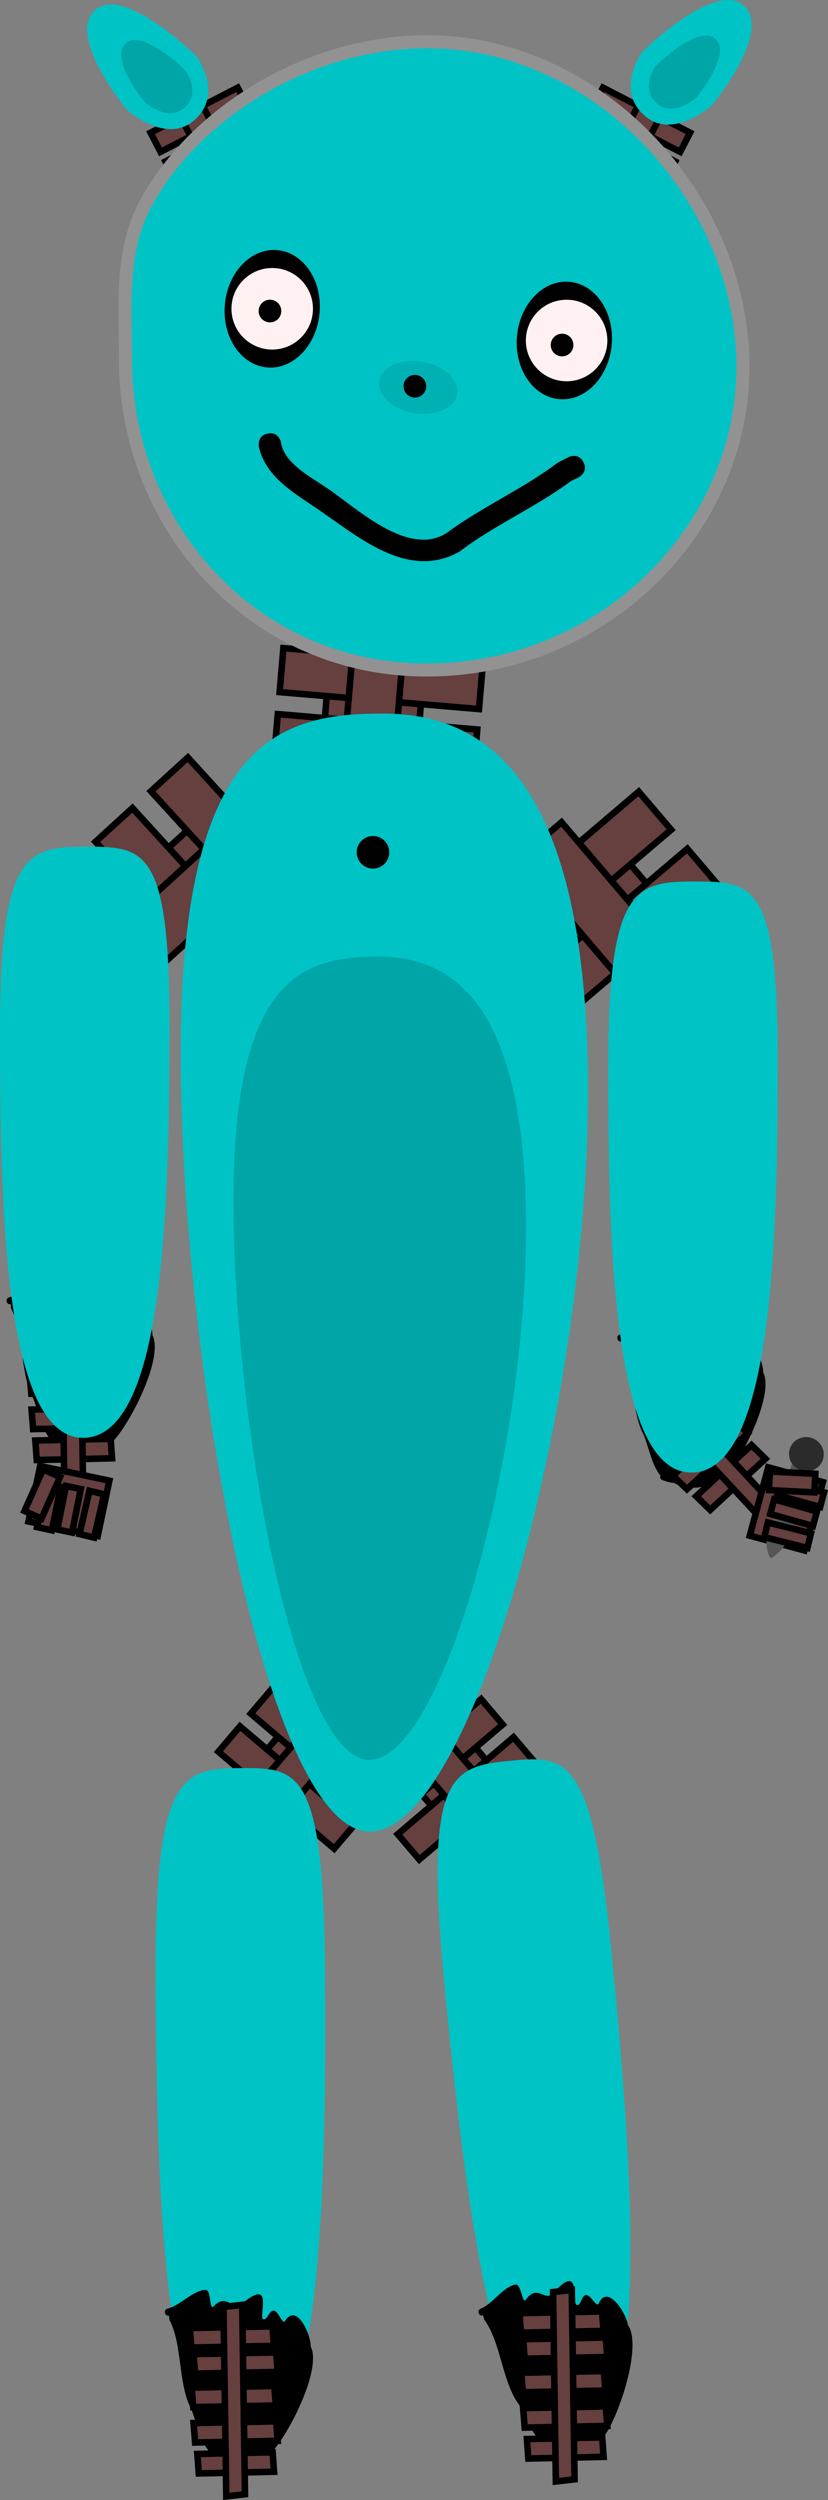 <svg version="1.1" xmlns="http://www.w3.org/2000/svg" xmlns:xlink="http://www.w3.org/1999/xlink" width="63.526" height="191.749" viewBox="0,0,63.526,191.749"><rect x="0" y="0" width="63.526" height="191.749" fill="#808080" stroke="none"/><g transform="translate(-208.39,-84.265)"><g data-paper-data="{&quot;isPaintingLayer&quot;:true}" fill-rule="nonzero" stroke-linecap="butt" stroke-linejoin="miter" stroke-miterlimit="10" stroke-dasharray="" stroke-dashoffset="0" style="mix-blend-mode: normal"><g><g data-paper-data="{&quot;index&quot;:null}" fill="#663f3f" stroke="#000000" stroke-width="0.5"><path d="M242.125,223.522l-1.655,-1.945l4.168,-3.547l1.655,1.945z"/><path d="M245.274,222.999l-1.655,-1.945l4.168,-3.547l1.655,1.945z"/><path d="M238.136,224.042l-1.655,-1.945l4.168,-3.547l1.655,1.945z"/><path d="M240.56,226.891l-1.655,-1.945l4.168,-3.547l1.655,1.945z"/><path d="M242.79,220.081l-1.655,-1.945l4.168,-3.547l1.655,1.945z"/><path d="M245.995,226.098l-6.858,-8.058l2.223,-1.892l6.858,8.058z"/></g><g fill="#663f3f" stroke="#000000" stroke-width="0.5"><path d="M228.296,219.141l1.655,-1.945l4.168,3.547l-1.655,1.945z"/><path d="M225.147,218.618l1.655,-1.945l4.168,3.547l-1.655,1.945z"/><path d="M232.285,219.662l1.655,-1.945l4.168,3.547l-1.655,1.945z"/><path d="M229.861,222.51l1.655,-1.945l4.168,3.547l-1.655,1.945z"/><path d="M227.631,215.7l1.655,-1.945l4.168,3.547l-1.655,1.945z"/><path d="M226.371,223.373l6.858,-8.058l2.223,1.892l-6.858,8.058z"/></g><path d="M233.325,235.52c0.096,15.719 -0.096,36.701 -6.275,37.021c-6.169,0.32 -6.624,-20.449 -6.72,-36.168c-0.096,-15.719 1.89,-16.47 6.4,-16.497c4.51,-0.027 6.5,-0.075 6.595,15.644z" fill="#00c3c5" stroke="none" stroke-width="0"/><path d="M255.339,234.319c1.506,15.647 3.199,36.561 -2.926,37.435c-6.115,0.872 -8.433,-19.771 -9.94,-35.419c-1.506,-15.647 0.403,-16.573 4.893,-17.005c4.49,-0.432 6.467,-0.659 7.973,14.989z" fill="#00c3c5" stroke="none" stroke-width="0"/><path d="M224.964,272.654l-0.034,-0.023l-0.005,0.014l-0.423,-0.141c-0.102,-0.031 -0.176,-0.127 -0.176,-0.239c0,-0.038 0.008,-0.074 0.024,-0.106c-0.734,-0.877 -0.959,-2.509 -1.374,-3.288c-0.921,-1.926 -0.605,-4.823 -1.588,-6.67l-0.029,-0.283c0,0 0,-0.018 0.004,-0.044c-0.067,0.009 -0.258,0.015 -0.314,-0.206c-0.067,-0.27 0.202,-0.337 0.202,-0.337c0.954,-0.224 1.919,-1.384 2.897,-1.436c0.471,-0.025 0.292,1.612 0.62,1.273c1.139,-1.178 1.451,0.618 2.322,-0.331c0.241,-0.172 0.939,-0.76 1.289,-0.559c0.426,0.245 -0.035,1.74 0.185,1.857c0.3,0.16 0.453,-0.604 0.79,-0.646c0.397,-0.05 0.686,1.126 0.902,0.79c0.919,-1.422 1.989,1.071 1.973,1.958c0.886,1.772 -1.76,6.855 -3.008,8.118c-0.525,0.519 -0.856,0.603 -1.202,0.533c-0.016,0.013 -0.033,0.024 -0.051,0.033l-0.281,0.14l-0.047,-0.095c-0.67,0.254 -1.429,0.055 -2.144,-0.178l-0.092,-0.078c-0.129,0.006 -0.256,-0.007 -0.381,-0.054c-0.001,-0 -0.002,-0.001 -0.003,-0.001c-0.019,-0 -0.037,-0 -0.056,-0.001z" fill="#000000" stroke="none" stroke-width="0.5"/><path d="M254.397,271.653c0.085,0.04 0.143,0.126 0.143,0.226c0,0.1 -0.058,0.186 -0.143,0.226l-0.281,0.14c-0.871,0.416 -1.806,0.011 -2.683,0.026c0,0 -0.25,0 -0.25,-0.25c0,-0.028 0.003,-0.053 0.009,-0.075c-0.167,0.049 -0.336,0.071 -0.511,0.034c-1.363,-0.287 -1.925,-2.551 -2.585,-3.441c-1.195,-1.769 -1.311,-4.681 -2.557,-6.363l-0.071,-0.276c0,0 -0.003,-0.017 -0.002,-0.044c-0.065,0.019 -0.253,0.053 -0.341,-0.158c-0.107,-0.257 0.15,-0.363 0.15,-0.363c0.91,-0.363 1.693,-1.652 2.653,-1.848c0.462,-0.095 0.527,1.551 0.801,1.167c0.952,-1.333 1.527,0.397 2.248,-0.67c0.213,-0.206 0.816,-0.891 1.192,-0.743c0.458,0.18 0.222,1.726 0.457,1.809c0.321,0.114 0.359,-0.664 0.686,-0.756c0.385,-0.108 0.844,1.012 1.009,0.648c0.698,-1.542 2.125,0.765 2.241,1.644c1.138,1.622 -0.728,7.04 -1.776,8.473c-0.19,0.253 -0.356,0.422 -0.511,0.531zM253.228,271.963c-0.024,-0.005 -0.048,-0.01 -0.072,-0.015c-0.009,0.006 -0.018,0.011 -0.027,0.017c0.033,-0 0.066,-0.001 0.099,-0.002z" fill="#000000" stroke="none" stroke-width="0.5"/><path d="M212.821,195.083l-0.034,-0.023l-0.005,0.014l-0.423,-0.141c-0.102,-0.031 -0.176,-0.127 -0.176,-0.239c0,-0.038 0.008,-0.074 0.024,-0.106c-0.734,-0.877 -0.959,-2.509 -1.374,-3.288c-0.921,-1.926 -0.605,-4.823 -1.588,-6.67l-0.029,-0.283c0,0 0,-0.018 0.004,-0.044c-0.067,0.009 -0.258,0.015 -0.314,-0.206c-0.067,-0.27 0.202,-0.337 0.202,-0.337c0.954,-0.224 1.919,-1.384 2.897,-1.436c0.471,-0.025 0.292,1.612 0.62,1.273c1.139,-1.178 1.451,0.618 2.322,-0.331c0.241,-0.172 0.939,-0.76 1.289,-0.559c0.426,0.245 -0.035,1.74 0.185,1.857c0.3,0.16 0.453,-0.604 0.79,-0.646c0.397,-0.05 0.686,1.126 0.902,0.79c0.919,-1.422 1.989,1.071 1.973,1.958c0.886,1.772 -1.76,6.855 -3.008,8.118c-0.525,0.519 -0.856,0.603 -1.202,0.533c-0.016,0.013 -0.033,0.024 -0.051,0.033l-0.281,0.14l-0.047,-0.095c-0.67,0.254 -1.429,0.055 -2.144,-0.178l-0.092,-0.078c-0.129,0.006 -0.256,-0.007 -0.381,-0.054c-0.001,-0 -0.002,-0.001 -0.003,-0.001c-0.019,-0 -0.037,-0 -0.056,-0.001z" fill="#000000" stroke="none" stroke-width="0.5"/><path d="M259.678,197.94l-0.034,-0.023l-0.005,0.014l-0.423,-0.141c-0.102,-0.031 -0.176,-0.127 -0.176,-0.239c0,-0.038 0.008,-0.074 0.024,-0.106c-0.734,-0.877 -0.959,-2.509 -1.374,-3.288c-0.921,-1.926 -0.605,-4.823 -1.588,-6.67l-0.029,-0.283c0,0 0,-0.018 0.004,-0.044c-0.067,0.009 -0.258,0.015 -0.314,-0.206c-0.067,-0.27 0.202,-0.337 0.202,-0.337c0.954,-0.224 1.919,-1.384 2.897,-1.436c0.471,-0.025 0.292,1.612 0.62,1.273c1.139,-1.178 1.451,0.618 2.322,-0.331c0.241,-0.172 0.939,-0.76 1.289,-0.559c0.426,0.245 -0.035,1.74 0.185,1.857c0.3,0.16 0.453,-0.604 0.79,-0.646c0.397,-0.05 0.686,1.126 0.902,0.79c0.919,-1.422 1.989,1.071 1.973,1.958c0.886,1.772 -1.76,6.855 -3.008,8.118c-0.525,0.519 -0.856,0.603 -1.202,0.533c-0.016,0.013 -0.033,0.024 -0.051,0.033l-0.281,0.14l-0.047,-0.095c-0.67,0.254 -1.429,0.055 -2.144,-0.178l-0.092,-0.078c-0.129,0.006 -0.256,-0.007 -0.381,-0.054c-0.001,-0 -0.002,-0.001 -0.003,-0.001c-0.019,-0 -0.037,-0 -0.056,-0.001z" fill="#000000" stroke="none" stroke-width="0.5"/><g fill="#663f3f" stroke="#000000" stroke-width="0.5"><path d="M223.36,271.604l-0.121,-1.495l6.337,-0.131l0.121,1.495z"/><path d="M223.64,273.976l-0.111,-1.495l5.776,-0.131l0.111,1.495z"/><path d="M223.217,268.89l-0.121,-1.495l6.337,-0.131l0.121,1.495z"/><path d="M223.36,266.319l-0.121,-1.495l6.337,-0.131l0.121,1.495z"/><path d="M223.074,264.319l-0.121,-1.495l6.337,-0.131l0.121,1.495z"/><path d="M225.75,275.735l-0.214,-14.528l1.436,-0.164l0.214,14.528z"/></g><g fill="#663f3f" stroke="#000000" stroke-width="0.5"><path d="M248.646,270.461l-0.121,-1.495l6.337,-0.131l0.121,1.495z"/><path d="M248.925,272.833l-0.111,-1.495l5.776,-0.131l0.111,1.495z"/><path d="M248.503,267.747l-0.121,-1.495l6.337,-0.131l0.121,1.495z"/><path d="M248.646,265.176l-0.121,-1.495l6.337,-0.131l0.121,1.495z"/><path d="M248.36,263.176l-0.121,-1.495l6.337,-0.131l0.121,1.495z"/><path d="M251.036,274.592l-0.214,-14.528l1.436,-0.164l0.214,14.528z"/></g><g fill="#663f3f" stroke="#000000" stroke-width="0.5"><path d="M210.932,193.876l-0.121,-1.495l6.337,-0.131l0.121,1.495z"/><path d="M211.211,196.247l-0.111,-1.495l5.776,-0.131l0.111,1.495z"/><path d="M210.789,191.161l-0.121,-1.495l6.337,-0.131l0.121,1.495z"/><path d="M210.932,188.59l-0.121,-1.495l6.337,-0.131l0.121,1.495z"/><path d="M210.646,186.59l-0.121,-1.495l6.337,-0.131l0.121,1.495z"/><path d="M213.322,198.006l-0.214,-14.528l1.436,-0.164l0.214,14.528z"/></g><g fill="#663f3f" stroke="#000000" stroke-width="0.5"><path d="M258.555,194.11l-0.121,-1.495l6.337,-0.131l0.121,1.495z"/><path d="M258.698,191.538l-0.121,-1.495l6.337,-0.131l0.121,1.495z"/><path d="M258.412,189.538l-0.121,-1.495l6.337,-0.131l0.121,1.495z"/><path d="M261.088,194.5l-0.214,-8.146l1.436,-0.092l0.214,8.146z"/></g><path d="M261.096,198.482l-1.081,-1.04l4.661,-4.295l1.081,1.04z" fill="#663f3f" stroke="#000000" stroke-width="0.5"/><path d="M262.876,200.074l-1.073,-1.047l4.241,-3.924l1.073,1.047z" fill="#663f3f" stroke="#000000" stroke-width="0.5"/><path d="M266.557,200.502l-5.555,-5.962l1.015,-1.02l5.555,5.962z" fill="#663f3f" stroke="#000000" stroke-width="0.5"/><path d="M270.107,203.182l-4.193,-1.133l1.416,-5.241l4.193,1.133z" fill="#663f3f" stroke="#000000" stroke-width="0.5"/><path d="M267.416,203.649c0,0 -0.419,-0.966 -0.106,-1.855c0.514,-1.465 2.042,-5.816 2.042,-5.816l1.526,0.536c0,0 -1.514,4.312 -2.029,5.778c-0.316,0.9 -1.282,1.494 -1.282,1.494z" fill="#565656" stroke="none" stroke-width="0"/><path d="M271.518,196.242c-0.24,0.683 -0.999,1.038 -1.695,0.794c-0.696,-0.244 -1.067,-0.996 -0.827,-1.679c0.24,-0.683 0.999,-1.038 1.695,-0.794c0.696,0.244 1.067,0.996 0.827,1.679z" fill="#2b2b2b" stroke="none" stroke-width="0"/><path d="M270.763,201.308l-3.28,-0.924l0.303,-1.115l3.28,0.924z" fill="#663f3f" stroke="#000000" stroke-width="0.5"/><path d="M271.315,199.844l-3.286,-0.903l0.296,-1.117l3.286,0.903z" fill="#663f3f" stroke="#000000" stroke-width="0.5"/><path d="M270.337,202.992l-3.305,-0.83l0.271,-1.124l3.305,0.83z" fill="#663f3f" stroke="#000000" stroke-width="0.5"/><path d="M270.877,198.732l-3.491,-0.179l0.068,-1.427l3.491,0.179z" fill="#663f3f" stroke="#000000" stroke-width="0.5"/><path d="M210.574,200.959l0.896,-4.249l5.312,1.12l-0.896,4.249z" data-paper-data="{&quot;index&quot;:null}" fill="#663f3f" stroke="#000000" stroke-width="0.5"/><path d="M212.787,201.575l0.667,-3.341l1.131,0.237l-0.667,3.341z" data-paper-data="{&quot;index&quot;:null}" fill="#663f3f" stroke="#000000" stroke-width="0.5"/><path d="M211.233,201.394l0.689,-3.337l1.13,0.244l-0.689,3.337z" data-paper-data="{&quot;index&quot;:null}" fill="#663f3f" stroke="#000000" stroke-width="0.5"/><path d="M214.488,201.929l0.762,-3.321l1.124,0.269l-0.762,3.321z" data-paper-data="{&quot;index&quot;:null}" fill="#663f3f" stroke="#000000" stroke-width="0.5"/><path d="M210.269,200.155l1.427,-3.191l1.302,0.588l-1.427,3.191z" data-paper-data="{&quot;index&quot;:null}" fill="#663f3f" stroke="#000000" stroke-width="0.5"/><path d="M233.212,140.547l0.287,-3.372l7.226,0.615l-0.287,3.372z" fill="#663f3f" stroke="#000000" stroke-width="0.5"/><path d="M229.415,142.407l0.287,-3.372l7.226,0.615l-0.287,3.372z" fill="#663f3f" stroke="#000000" stroke-width="0.5"/><path d="M237.914,138.036l0.287,-3.372l7.226,0.615l-0.287,3.372z" fill="#663f3f" stroke="#000000" stroke-width="0.5"/><path d="M237.494,142.973l0.287,-3.372l7.226,0.615l-0.287,3.372z" fill="#663f3f" stroke="#000000" stroke-width="0.5"/><path d="M229.845,137.349l0.287,-3.372l7.226,0.615l-0.287,3.372z" fill="#663f3f" stroke="#000000" stroke-width="0.5"/><path d="M234.396,146.591l1.189,-13.97l3.854,0.328l-1.189,13.97z" fill="#663f3f" stroke="#000000" stroke-width="0.5"/><path d="M255.188,94.732l0.761,-1.473l3.157,1.631l-0.761,1.473z" fill="#663f3f" stroke="#000000" stroke-width="0.5"/><path d="M256.278,96.494l0.761,-1.473l3.157,1.631l-0.761,1.473z" fill="#663f3f" stroke="#000000" stroke-width="0.5"/><path d="M253.894,92.463l0.761,-1.473l3.157,1.631l-0.761,1.473z" fill="#663f3f" stroke="#000000" stroke-width="0.5"/><path d="M252.779,94.62l0.761,-1.473l3.157,1.631l-0.761,1.473z" fill="#663f3f" stroke="#000000" stroke-width="0.5"/><path d="M257.419,94.284l0.761,-1.473l3.157,1.631l-0.761,1.473z" fill="#663f3f" stroke="#000000" stroke-width="0.5"/><path d="M254.593,97.691l3.154,-6.104l1.684,0.87l-3.154,6.104z" fill="#663f3f" stroke="#000000" stroke-width="0.5"/><path d="M222.934,96.363l-0.761,-1.473l3.157,-1.631l0.761,1.473z" fill="#663f3f" stroke="#000000" stroke-width="0.5"/><path d="M221.845,98.126l-0.761,-1.473l3.157,-1.631l0.761,1.473z" fill="#663f3f" stroke="#000000" stroke-width="0.5"/><path d="M224.229,94.094l-0.761,-1.473l3.157,-1.631l0.761,1.473z" fill="#663f3f" stroke="#000000" stroke-width="0.5"/><path d="M225.344,96.251l-0.761,-1.473l3.157,-1.631l0.761,1.473z" fill="#663f3f" stroke="#000000" stroke-width="0.5"/><path d="M220.703,95.916l-0.761,-1.473l3.157,-1.631l0.761,1.473z" fill="#663f3f" stroke="#000000" stroke-width="0.5"/><path d="M225.003,98.561l-3.154,-6.104l1.684,-0.87l3.154,6.104z" fill="#663f3f" stroke="#000000" stroke-width="0.5"/><path d="M265.39,112.372c0,12.666 -10.832,23.281 -24.266,23.281c-13.434,0 -23.108,-11.137 -23.108,-23.803c0,-4.359 -0.418,-8.431 1.632,-12.126c3.908,-7.042 12.665,-12.255 21.475,-12.255c13.434,0 24.266,12.237 24.266,24.903z" fill="#00c3c5" stroke="#929292" stroke-width="1"/><path d="M232.91,108.264c-0.216,2.485 -2.019,4.359 -4.026,4.184c-2.007,-0.175 -3.46,-2.331 -3.244,-4.816c0.216,-2.485 2.019,-4.359 4.026,-4.184c2.007,0.175 3.46,2.331 3.244,4.816z" fill="#000000" stroke="none" stroke-width="0"/><path d="M255.322,110.697c-0.216,2.485 -2.019,4.359 -4.026,4.184c-2.007,-0.175 -3.46,-2.331 -3.244,-4.816c0.216,-2.485 2.019,-4.359 4.026,-4.184c2.007,0.175 3.46,2.331 3.244,4.816z" fill="#000000" stroke="none" stroke-width="0"/><path d="M226.147,107.948c0,-1.727 1.4,-3.127 3.127,-3.127c1.727,0 3.127,1.4 3.127,3.127c0,1.727 -1.4,3.127 -3.127,3.127c-1.727,0 -3.127,-1.4 -3.127,-3.127z" fill="#fff1f1" stroke="none" stroke-width="0"/><path d="M248.734,110.381c0,-1.727 1.4,-3.127 3.127,-3.127c1.727,0 3.127,1.4 3.127,3.127c0,1.727 -1.4,3.127 -3.127,3.127c-1.727,0 -3.127,-1.4 -3.127,-3.127z" fill="#fff1f1" stroke="none" stroke-width="0"/><path d="M228.232,108.122c0,-0.48 0.389,-0.869 0.869,-0.869c0.48,0 0.869,0.389 0.869,0.869c0,0.48 -0.389,0.869 -0.869,0.869c-0.48,0 -0.869,-0.389 -0.869,-0.869z" fill="#000000" stroke="none" stroke-width="0.5"/><path d="M250.645,110.728c0,-0.48 0.389,-0.869 0.869,-0.869c0.48,0 0.869,0.389 0.869,0.869c0,0.48 -0.389,0.869 -0.869,0.869c-0.48,0 -0.869,-0.389 -0.869,-0.869z" fill="#000000" stroke="none" stroke-width="0.5"/><path d="M253.159,119.722c0.389,0.777 -0.389,1.165 -0.389,1.165l-0.562,0.265c-2.7,2.014 -5.898,3.39 -8.55,5.412c-4.07,2.314 -7.982,-1.32 -11.22,-3.475c-1.767,-1.176 -3.681,-2.375 -4.189,-4.547c0,0 -0.17,-0.852 0.681,-1.022c0.852,-0.17 1.022,0.681 1.022,0.681c0.219,1.567 2.229,2.627 3.455,3.446c2.285,1.526 6.307,5.43 9.281,3.475c2.681,-1.982 5.795,-3.339 8.477,-5.36l0.828,-0.43c0,0 0.777,-0.389 1.165,0.389z" fill="#000000" stroke="none" stroke-width="0.5"/><path d="M218.128,92.693c0,0 -4.655,-5.624 -2.46,-7.639c2.195,-2.015 7.796,3.532 7.796,3.532c0,0 2.091,2.831 -0.104,4.846c-2.195,2.015 -5.232,-0.739 -5.232,-0.739z" fill="#00c3c5" stroke="#000000" stroke-width="0"/><path d="M257.78,93.084c-2.195,-2.015 -0.104,-4.846 -0.104,-4.846c0,0 5.601,-5.547 7.796,-3.532c2.195,2.015 -2.46,7.639 -2.46,7.639c0,0 -3.037,2.755 -5.232,0.739z" data-paper-data="{&quot;index&quot;:null}" fill="#00c3c5" stroke="#000000" stroke-width="0"/><path d="M219.479,92.084c0,0 -2.739,-3.308 -1.447,-4.494c1.291,-1.185 4.586,2.078 4.586,2.078c0,0 1.23,1.665 -0.061,2.851c-1.291,1.185 -3.078,-0.435 -3.078,-0.435z" fill="#00a5a8" stroke="#000000" stroke-width="0"/><path d="M258.757,92.172c-1.291,-1.185 -0.061,-2.851 -0.061,-2.851c0,0 3.295,-3.263 4.586,-2.078c1.291,1.185 -1.447,4.494 -1.447,4.494c0,0 -1.786,1.62 -3.078,0.435z" data-paper-data="{&quot;index&quot;:null}" fill="#00a5a8" stroke="#000000" stroke-width="0"/><path d="M243.472,114.483c-0.184,1.088 -1.674,1.743 -3.328,1.464c-1.654,-0.28 -2.845,-1.388 -2.661,-2.476c0.184,-1.088 1.674,-1.743 3.328,-1.464c1.654,0.28 2.845,1.388 2.661,2.476z" fill="#00b1b4" stroke="none" stroke-width="0"/><path d="M239.352,113.89c0,-0.48 0.389,-0.869 0.869,-0.869c0.48,0 0.869,0.389 0.869,0.869c0,0.48 -0.389,0.869 -0.869,0.869c-0.48,0 -0.869,-0.389 -0.869,-0.869z" fill="#000000" stroke="none" stroke-width="0.5"/><path d="M252.623,158.399l-2.486,-2.921l6.258,-5.327l2.486,2.921z" fill="#663f3f" stroke="#000000" stroke-width="0.5"/><path d="M257.35,157.614l-2.486,-2.921l6.258,-5.327l2.486,2.921z" fill="#663f3f" stroke="#000000" stroke-width="0.5"/><path d="M246.633,159.181l-2.486,-2.921l6.258,-5.327l2.486,2.921z" fill="#663f3f" stroke="#000000" stroke-width="0.5"/><path d="M250.273,163.457l-2.486,-2.921l6.258,-5.327l2.486,2.921z" fill="#663f3f" stroke="#000000" stroke-width="0.5"/><path d="M253.622,153.233l-2.486,-2.921l6.258,-5.327l2.486,2.921z" fill="#663f3f" stroke="#000000" stroke-width="0.5"/><path d="M258.433,162.268l-10.298,-12.099l3.338,-2.841l10.298,12.099z" fill="#663f3f" stroke="#000000" stroke-width="0.5"/><path d="M220.309,150.202l2.834,-2.584l5.537,6.073l-2.834,2.584z" fill="#663f3f" stroke="#000000" stroke-width="0.5"/><path d="M215.719,148.826l2.834,-2.584l5.537,6.073l-2.834,2.584z" fill="#663f3f" stroke="#000000" stroke-width="0.5"/><path d="M226.153,151.732l2.834,-2.584l5.537,6.073l-2.834,2.584z" fill="#663f3f" stroke="#000000" stroke-width="0.5"/><path d="M222.003,155.515l2.834,-2.584l5.537,6.073l-2.834,2.584z" fill="#663f3f" stroke="#000000" stroke-width="0.5"/><path d="M219.97,144.95l2.834,-2.584l5.537,6.073l-2.834,2.584z" fill="#663f3f" stroke="#000000" stroke-width="0.5"/><path d="M216.642,156.141l11.741,-10.705l2.953,3.239l-11.741,10.705z" fill="#663f3f" stroke="#000000" stroke-width="0.5"/><path d="M253.505,167.993c0,24.024 -8.88,56.75 -16.75,56.75c-7.87,0 -14.5,-35.726 -14.5,-59.75c0,-24.024 7.63,-26 15.5,-26c7.87,0 15.75,4.976 15.75,29z" fill="#00c3c5" stroke="none" stroke-width="0"/><path d="M248.755,178.469c0,17.261 -6.38,40.774 -12.035,40.774c-5.655,0 -10.418,-25.668 -10.418,-42.929c0,-17.261 5.482,-18.681 11.136,-18.681c5.655,0 11.316,3.575 11.316,20.836z" data-paper-data="{&quot;index&quot;:null}" fill="#00a5a8" stroke="none" stroke-width="0"/><path d="M235.755,149.635c0,-0.69 0.56,-1.25 1.25,-1.25c0.69,0 1.25,0.56 1.25,1.25c0,0.69 -0.56,1.25 -1.25,1.25c-0.69,0 -1.25,-0.56 -1.25,-1.25z" fill="#000000" stroke="none" stroke-width="0.5"/><path d="M221.39,162.709c0,13.531 -0.319,31.59 -6.5,31.833c-6.17,0.243 -6.5,-17.636 -6.5,-31.167c0,-13.531 1.99,-14.167 6.5,-14.167c4.51,0 6.5,-0.031 6.5,13.5z" fill="#00c3c5" stroke="none" stroke-width="0"/><path d="M268.056,165.375c0,13.531 -0.319,31.59 -6.5,31.833c-6.17,0.243 -6.5,-17.636 -6.5,-31.167c0,-13.531 1.99,-14.167 6.5,-14.167c4.51,0 6.5,-0.031 6.5,13.5z" fill="#00c3c5" stroke="none" stroke-width="0"/></g></g></g></svg>